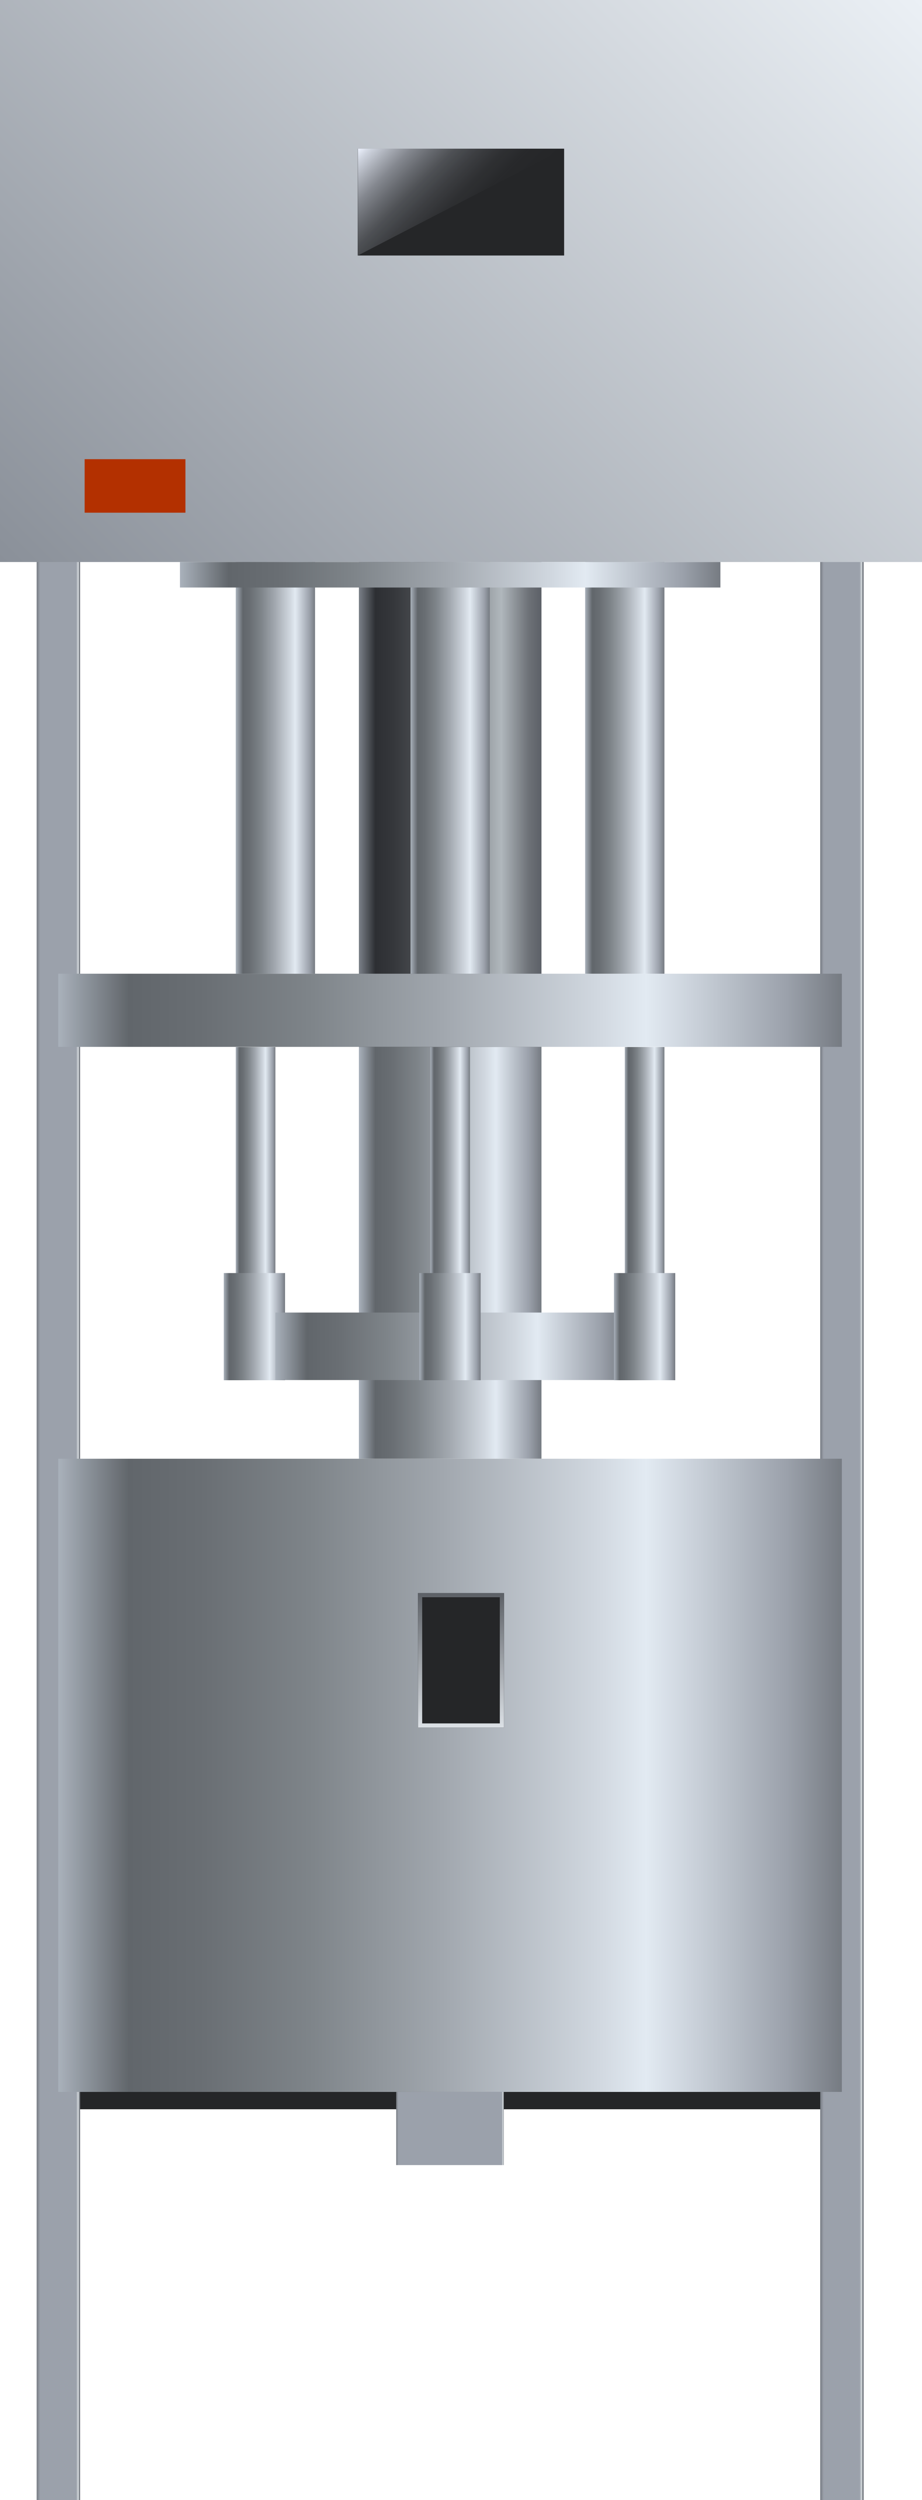 <svg xmlns="http://www.w3.org/2000/svg" xmlns:xlink="http://www.w3.org/1999/xlink" viewBox="0 0 55.34 150">
    <defs>
        <style>
            .cls-1 {
                fill: #252628;
            }

            .cls-2 {
                fill: url(#未命名的渐变_15);
            }

            .cls-3 {
                fill: url(#未命名的渐变_121);
            }

            .cls-4 {
                fill: url(#未命名的渐变_3);
            }

            .cls-5 {
                fill: url(#未命名的渐变_3-2);
            }

            .cls-6 {
                fill: url(#未命名的渐变_121-2);
            }

            .cls-7 {
                fill: url(#未命名的渐变_205);
            }

            .cls-8 {
                fill: url(#未命名的渐变_121-3);
            }

            .cls-9 {
                fill: url(#未命名的渐变_121-4);
            }

            .cls-10 {
                fill: url(#未命名的渐变_121-5);
            }

            .cls-11 {
                fill: url(#未命名的渐变_121-6);
            }

            .cls-12 {
                fill: url(#未命名的渐变_121-7);
            }

            .cls-13 {
                fill: url(#未命名的渐变_121-8);
            }

            .cls-14 {
                fill: url(#未命名的渐变_121-9);
            }

            .cls-15 {
                fill: url(#未命名的渐变_121-10);
            }

            .cls-16 {
                fill: url(#未命名的渐变_121-11);
            }

            .cls-17 {
                fill: url(#未命名的渐变_121-12);
            }

            .cls-18 {
                fill: url(#未命名的渐变_121-13);
            }

            .cls-19 {
                fill: url(#未命名的渐变_93);
            }

            .cls-20 {
                fill: #b33000;
            }

            .cls-21 {
                fill: url(#未命名的渐变_2);
            }

            .cls-22 {
                fill: url(#未命名的渐变_39);
            }

            .cls-23 {
                fill: url(#未命名的渐变_121-14);
            }

            .cls-24 {
                opacity: 0.2;
            }
        </style>
        <linearGradient id="未命名的渐变_15" x1="21.54" y1="48.27" x2="32.5" y2="48.27" gradientUnits="userSpaceOnUse">
            <stop offset="0" stop-color="#7a8088" />
            <stop offset="0.09" stop-color="#2d2f33" />
            <stop offset="0.19" stop-color="#35373b" />
            <stop offset="0.33" stop-color="#4a4d51" />
            <stop offset="0.51" stop-color="#6d7176" />
            <stop offset="0.71" stop-color="#9da3a8" />
            <stop offset="0.78" stop-color="#b0b7bc" />
            <stop offset="0.93" stop-color="#6d7177" />
            <stop offset="1" stop-color="#5c6067" />
        </linearGradient>
        <linearGradient id="未命名的渐变_121" x1="21.54" y1="75.17" x2="32.5" y2="75.17" gradientUnits="userSpaceOnUse">
            <stop offset="0" stop-color="#a9b1bb" />
            <stop offset="0.09" stop-color="#61666b" />
            <stop offset="0.18" stop-color="#696e73" />
            <stop offset="0.32" stop-color="#7e8489" />
            <stop offset="0.49" stop-color="#a1a7ae" />
            <stop offset="0.69" stop-color="#d1d8e0" />
            <stop offset="0.75" stop-color="#e2eaf2" />
            <stop offset="0.93" stop-color="#9ba1ab" />
            <stop offset="1" stop-color="#767b82" />
        </linearGradient>
        <linearGradient id="未命名的渐变_3" x1="2.2" y1="85.97" x2="4.81" y2="85.97" gradientUnits="userSpaceOnUse">
            <stop offset="0" stop-color="#767b82" />
            <stop offset="0.08" stop-color="#9ba1ab" />
            <stop offset="0.91" stop-color="#9ba1ab" />
            <stop offset="0.96" stop-color="#d7dce0" />
            <stop offset="0.98" stop-color="#767b82" />
        </linearGradient>
        <linearGradient id="未命名的渐变_3-2" x1="49.23" y1="85.97" x2="51.83" y2="85.97" xlink:href="#未命名的渐变_3" />
        <linearGradient id="未命名的渐变_121-2" x1="3.5" y1="106.52" x2="50.53" y2="106.52" xlink:href="#未命名的渐变_121" />
        <linearGradient id="未命名的渐变_205" x1="23.78" y1="127.71" x2="30.25" y2="127.71" gradientUnits="userSpaceOnUse">
            <stop offset="0" stop-color="#767b82" />
            <stop offset="0.02" stop-color="#9ba1ab" />
            <stop offset="0.98" stop-color="#9ba1ab" />
            <stop offset="0.99" stop-color="#d7dce0" />
            <stop offset="1" stop-color="#767b82" />
        </linearGradient>
        <linearGradient id="未命名的渐变_121-3" x1="3.5" y1="60.62" x2="50.53" y2="60.62" xlink:href="#未命名的渐变_121" />
        <linearGradient id="未命名的渐变_121-4" x1="14.15" y1="46.07" x2="18.91" y2="46.07" xlink:href="#未命名的渐变_121" />
        <linearGradient id="未命名的渐变_121-5" x1="14.15" y1="72.81" x2="16.53" y2="72.81" xlink:href="#未命名的渐变_121" />
        <linearGradient id="未命名的渐变_121-6" x1="13.43" y1="79.6" x2="17.11" y2="79.6" xlink:href="#未命名的渐变_121" />
        <linearGradient id="未命名的渐变_121-7" x1="25.83" y1="72.81" x2="28.21" y2="72.81" xlink:href="#未命名的渐变_121" />
        <linearGradient id="未命名的渐变_121-8" x1="37.5" y1="72.81" x2="39.88" y2="72.81" xlink:href="#未命名的渐变_121" />
        <linearGradient id="未命名的渐变_121-9" x1="24.64" y1="46.07" x2="29.4" y2="46.07" xlink:href="#未命名的渐变_121" />
        <linearGradient id="未命名的渐变_121-10" x1="35.12" y1="46.07" x2="39.88" y2="46.07" xlink:href="#未命名的渐变_121" />
        <linearGradient id="未命名的渐变_121-11" x1="16.53" y1="80.78" x2="37.5" y2="80.78" xlink:href="#未命名的渐变_121" />
        <linearGradient id="未命名的渐变_121-12" x1="25.17" y1="79.6" x2="28.86" y2="79.6" xlink:href="#未命名的渐变_121" />
        <linearGradient id="未命名的渐变_121-13" x1="36.85" y1="79.6" x2="40.53" y2="79.6" xlink:href="#未命名的渐变_121" />
        <linearGradient id="未命名的渐变_93" x1="49.93" y1="-5.4" x2="5.4" y2="39.12" gradientUnits="userSpaceOnUse">
            <stop offset="0" stop-color="#ebf0f5" />
            <stop offset="1" stop-color="#8a9099" />
        </linearGradient>
        <linearGradient id="未命名的渐变_2" x1="29.16" y1="13.62" x2="22.97" y2="7.43" gradientUnits="userSpaceOnUse">
            <stop offset="0" stop-color="#e8f0fd" stop-opacity="0" />
            <stop offset="0.16" stop-color="#e8f0fd" stop-opacity="0.01" />
            <stop offset="0.29" stop-color="#e8f0fd" stop-opacity="0.05" />
            <stop offset="0.41" stop-color="#e9f0fd" stop-opacity="0.12" />
            <stop offset="0.53" stop-color="#e9f1fd" stop-opacity="0.21" />
            <stop offset="0.63" stop-color="#eaf1fe" stop-opacity="0.33" />
            <stop offset="0.74" stop-color="#ebf1fe" stop-opacity="0.48" />
            <stop offset="0.84" stop-color="#ecf2fe" stop-opacity="0.66" />
            <stop offset="0.94" stop-color="#edf3ff" stop-opacity="0.85" />
            <stop offset="1" stop-color="#eef3ff" />
        </linearGradient>
        <linearGradient id="未命名的渐变_39" x1="27.67" y1="103.65" x2="27.67" y2="95.58" gradientUnits="userSpaceOnUse">
            <stop offset="0" stop-color="#dce1e6" />
            <stop offset="1" stop-color="#5c6066" />
        </linearGradient>
        <linearGradient id="未命名的渐变_121-14" x1="10.8" y1="34.49" x2="43.24" y2="34.49" xlink:href="#未命名的渐变_121" />
    </defs>
    <title>Mixer(搅拌机)</title>
    <g id="图层_2" data-name="图层 2">
        <g id="图层_6" data-name="图层 6">
            <g id="Mixer_搅拌机_" data-name="Mixer(搅拌机)">
                <rect class="cls-1" x="3.5" y="124.85" width="47.03" height="1.7" />
                <rect class="cls-2" x="21.54" y="33.72" width="10.96" height="29.1" />
                <rect class="cls-3" x="21.54" y="62.82" width="10.96" height="24.7" />
                <rect class="cls-4" x="2.2" y="21.94" width="2.61" height="128.06" />
                <rect class="cls-5" x="49.23" y="21.94" width="2.61" height="128.06" />
                <rect class="cls-6" x="3.5" y="87.52" width="47.03" height="37.99" />
                <rect class="cls-7" x="23.78" y="125.51" width="6.46" height="4.39" />
                <rect class="cls-8" x="3.5" y="58.42" width="47.03" height="4.39" />
                <rect class="cls-9" x="14.15" y="33.72" width="4.76" height="24.7" />
                <rect class="cls-10" x="14.15" y="62.82" width="2.38" height="19.99" />
                <rect class="cls-11" x="13.43" y="76.38" width="3.68" height="6.43" />
                <rect class="cls-12" x="25.83" y="62.82" width="2.38" height="19.99" />
                <rect class="cls-13" x="37.5" y="62.82" width="2.38" height="19.99" />
                <rect class="cls-14" x="24.64" y="33.72" width="4.76" height="24.7" />
                <rect class="cls-15" x="35.12" y="33.72" width="4.76" height="24.7" />
                <rect class="cls-16" x="16.53" y="78.75" width="20.97" height="4.05" />
                <rect class="cls-17" x="25.17" y="76.38" width="3.68" height="6.43" />
                <rect class="cls-18" x="36.85" y="76.38" width="3.68" height="6.43" />
                <rect class="cls-19" width="55.34" height="33.72" />
                <rect class="cls-20" x="5.08" y="27.55" width="6.05" height="3.21" />
                <rect class="cls-1" x="21.47" y="8.92" width="12.39" height="6.41" />
                <polygon class="cls-21" points="33.86 8.92 21.48 8.92 21.48 15.33 33.86 8.92" />
                <rect class="cls-1" x="25.09" y="95.58" width="5.16" height="8.07" />
                <path class="cls-22" d="M30,95.83v7.57H25.34V95.83H30m.25-.25H25.09v8.07h5.16V95.58Z" />
                <rect class="cls-23" x="10.8" y="33.72" width="32.44" height="1.53" />
                
            </g>
        </g>
    </g>
</svg>